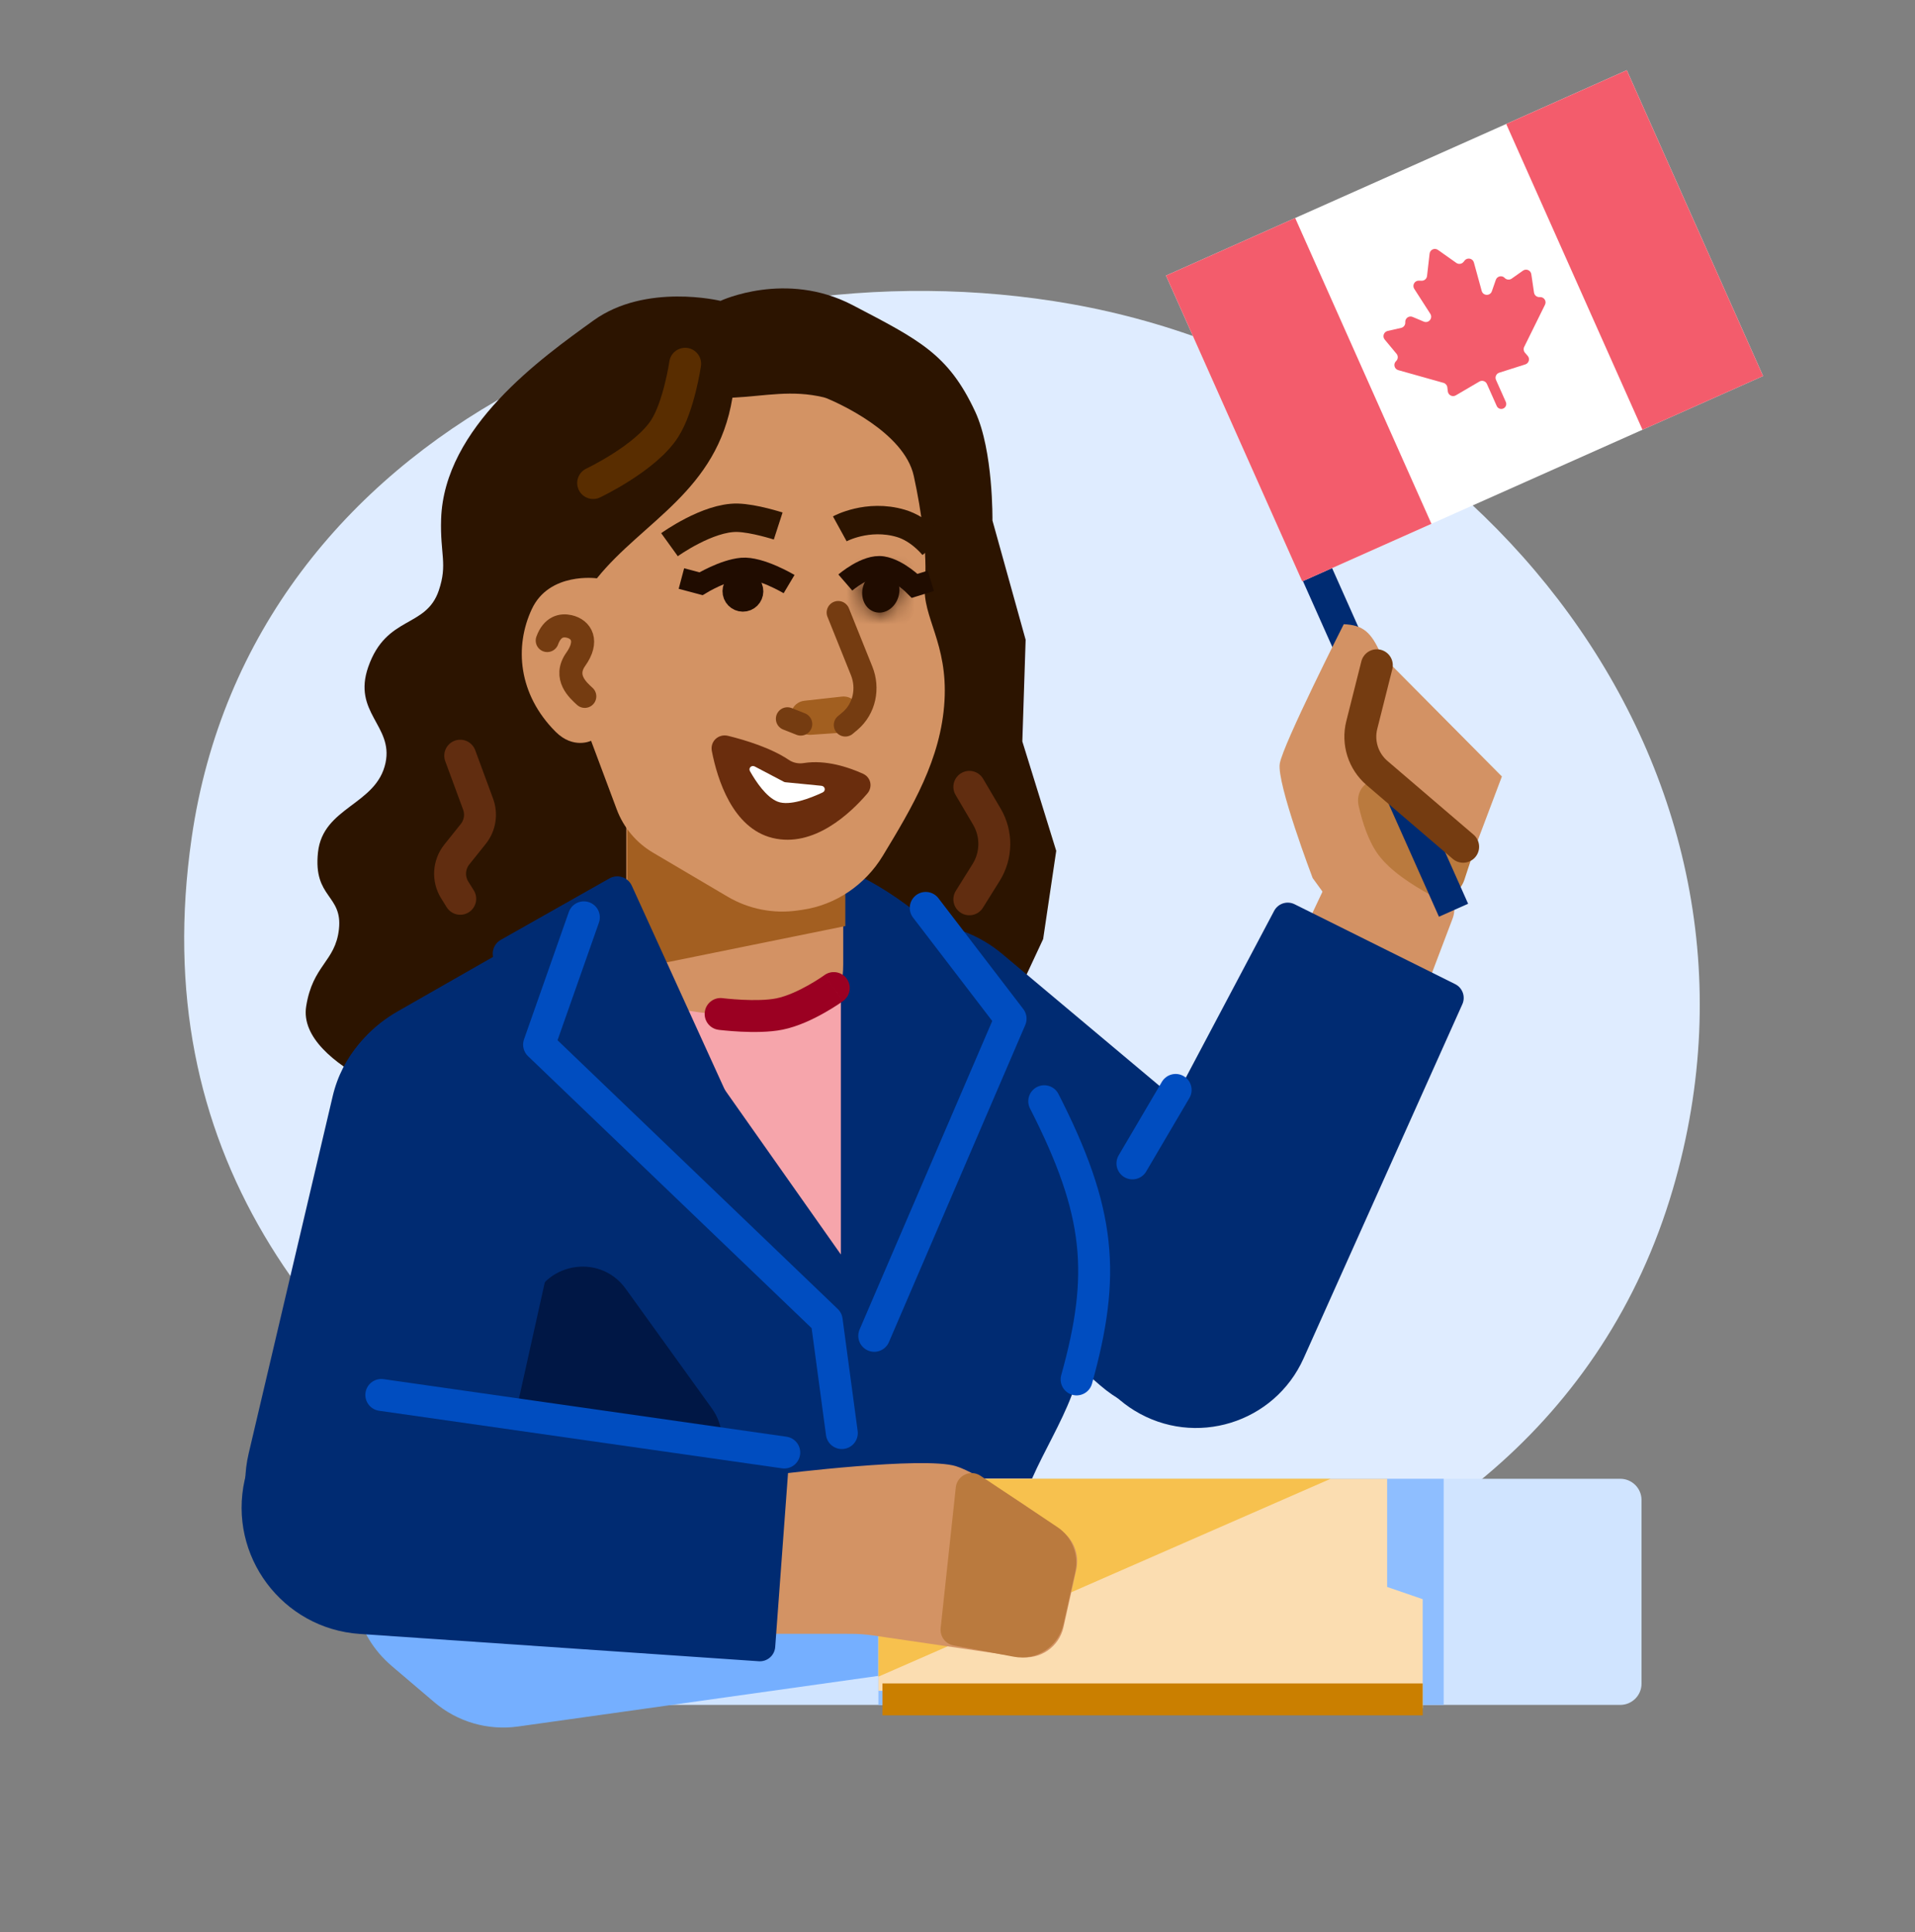 <svg width="112" height="113" viewBox="0 0 112 113" fill="none" xmlns="http://www.w3.org/2000/svg">
<rect x="0" y="0" width="112" height="113" fill="#808080" stroke="none"/>
<g clip-path="url(#clip0_389_29450)">
<path d="M97.831 69.567C89.884 96.608 54.283 102.732 32.388 88.7C18.071 79.524 8.586 67.192 11.207 49.011C14.669 24.995 40.578 13.868 62.658 17.781C86.118 21.938 105.126 44.748 97.831 69.567Z" fill="#DFECFF"/>
<path d="M34.714 18.74C37.771 16.535 42.139 17.595 42.139 17.595C42.139 17.595 45.956 15.799 49.871 17.846C53.786 19.893 55.466 20.714 57.034 24.072C58.1 26.354 58.044 30.44 58.044 30.44L59.985 37.414L59.792 43.36L61.774 49.759L61.009 54.918L56.968 63.576L39.327 61.275L25.664 64.975C25.664 64.975 17.334 62.468 17.907 58.852C18.292 56.423 19.608 56.252 19.822 54.348C20.051 52.314 18.311 52.529 18.597 49.851C18.883 47.173 22.029 47.088 22.55 44.604C23.005 42.43 20.605 41.675 21.537 39.004C22.598 35.966 24.914 36.755 25.664 34.53C26.187 32.979 25.733 32.414 25.799 30.353C25.974 24.983 31.656 20.944 34.714 18.74Z" fill="#2C1400"/>
<path d="M56.693 46.016L57.718 47.758C58.313 48.77 58.296 50.028 57.674 51.023L56.693 52.593" stroke="#612D10" stroke-width="1.867" stroke-linecap="round"/>
<path d="M40.072 21.273C40.072 21.273 39.711 23.752 38.876 25.059C37.77 26.791 34.691 28.248 34.691 28.248" stroke="#592D00" stroke-width="1.867" stroke-linecap="round"/>
<path d="M64.363 81.034L48.656 67.509C44.814 64.201 45.168 58.145 49.37 55.307C52.215 53.386 55.988 53.583 58.618 55.789L74.497 69.113C77.506 71.639 78.176 76.005 76.061 79.317C73.498 83.331 67.972 84.142 64.363 81.034Z" fill="#002B72"/>
<path d="M38.026 50.893L49.733 51.082C49.908 51.085 50.08 51.127 50.237 51.206C56.365 54.277 60.938 61.014 62.294 67.733C63.019 71.33 63.614 75.275 63.289 79.097C62.995 82.554 60.198 85.564 59.571 88.874C58.469 94.695 60.553 99.454 60.553 99.454L26.013 97.079L24.861 73.579C18.239 71.54 17.248 62.579 23.264 59.143L37.45 51.041C37.625 50.941 37.824 50.889 38.026 50.893Z" fill="#002B72"/>
<path d="M29.316 83.429L31.05 76.437C31.688 73.865 35.045 73.217 36.594 75.368L41.63 82.36C43.112 84.418 41.641 87.289 39.105 87.289H32.335C30.314 87.289 28.829 85.391 29.316 83.429Z" fill="#001745"/>
<path d="M22.539 91.244C21.241 89.172 22.73 86.481 25.175 86.481H94.761C95.449 86.481 96.006 87.038 96.006 87.725V98.46C96.006 99.148 95.449 99.705 94.762 99.705H28.529C28.1 99.705 27.702 99.484 27.474 99.121L22.539 91.244Z" fill="#D0E4FF"/>
<path d="M30.296 100.969L51.688 97.963C54.356 97.588 56.409 95.417 56.635 92.733C56.918 89.368 54.263 86.481 50.886 86.481H26.959C21.171 86.481 18.518 93.69 22.925 97.441L25.397 99.545C26.751 100.698 28.534 101.216 30.296 100.969Z" fill="#75AFFF"/>
<rect x="51.374" y="86.481" width="33.06" height="13.224" fill="#8EBEFF"/>
<rect x="51.374" y="86.481" width="29.754" height="12.398" fill="#FBDDB1"/>
<path d="M51.374 86.481H77.823L51.374 98.052V86.481Z" fill="#F7C14E"/>
<path d="M79.669 92.305L83.208 93.522V99.889H79.669V92.305Z" fill="#FBDDB1"/>
<path d="M51.61 99.383H83.208" stroke="#CA7F00" stroke-width="1.867"/>
<path d="M78.202 50.336L76.627 53.669C76.309 54.341 76.511 55.144 77.109 55.586L81.035 58.484C81.865 59.096 83.049 58.748 83.414 57.784L84.957 53.715C85.231 52.992 84.933 52.179 84.257 51.803L80.364 49.64C79.578 49.204 78.586 49.523 78.202 50.336Z" fill="#D39264"/>
<path d="M85.527 58.726L76.243 79.436C74.541 83.233 69.889 84.667 66.344 82.488C63.248 80.585 62.163 76.604 63.863 73.392L74.52 53.266C74.749 52.835 75.279 52.664 75.716 52.882L85.106 57.553C85.539 57.768 85.724 58.286 85.527 58.726Z" fill="#002B72"/>
<path d="M68.758 63.74L66.231 68.037" stroke="#004DC0" stroke-width="1.867" stroke-linecap="round"/>
<path d="M36.631 43.718H49.316V56.403C49.316 59.906 46.476 62.746 42.973 62.746C39.47 62.746 36.631 59.906 36.631 56.403V43.718Z" fill="#D39264"/>
<path d="M38.302 56.42L49.439 54.157V49.001L36.684 48.178V55.098C36.684 55.951 37.466 56.59 38.302 56.42Z" fill="#A35F21"/>
<path d="M53.445 27.842C52.884 25.256 48.938 23.536 48.339 23.288C48.287 23.267 48.235 23.25 48.18 23.237C46.298 22.786 44.784 23.159 42.836 23.258C41.947 28.727 37.596 30.48 34.91 33.821C34.91 33.821 32.128 33.43 31.103 35.622C30.079 37.814 30.306 40.605 32.498 42.797C33.532 43.83 34.57 43.322 34.57 43.322L36.071 47.336C36.467 48.397 37.216 49.289 38.191 49.864L42.554 52.438C43.786 53.164 45.228 53.449 46.643 53.247L46.921 53.207C48.883 52.927 50.604 51.743 51.632 50.048C53.351 47.212 55.039 44.392 55.239 40.996C55.438 37.608 53.94 36.095 54.091 34.219C54.242 32.344 53.898 29.927 53.445 27.842Z" fill="#D39364"/>
<path d="M34.201 40.724C33.829 40.381 32.927 39.609 33.677 38.551C34.427 37.493 34.012 36.798 33.284 36.633C32.842 36.533 32.302 36.644 32.006 37.459" stroke="#753C11" stroke-width="1.349" stroke-linecap="round"/>
<path d="M22.983 80.324L21.449 81.49C19.919 82.653 20.459 85.076 22.338 85.478L23.627 85.755C24.878 86.023 26.1 85.195 26.315 83.933L26.561 82.491C26.903 80.481 24.607 79.09 22.983 80.324Z" fill="#8EBEFF"/>
<path d="M26.917 44.193L27.962 47.027C28.179 47.618 28.072 48.28 27.678 48.772L26.717 49.973C26.24 50.57 26.192 51.403 26.597 52.05L26.917 52.563" stroke="#612D10" stroke-width="1.867" stroke-linecap="round"/>
<path d="M47.047 40.981L49.235 40.738C49.834 40.671 50.327 41.2 50.22 41.793L50.163 42.107C50.089 42.513 49.749 42.816 49.337 42.843L47.427 42.971C47.184 42.987 46.946 42.904 46.765 42.742L46.544 42.544C45.968 42.024 46.275 41.067 47.047 40.981Z" fill="#A25F20"/>
<path d="M49.022 35.822L50.393 39.232C50.805 40.256 50.561 41.44 49.724 42.16C49.624 42.245 49.528 42.326 49.439 42.399" stroke="#753C11" stroke-width="1.349" stroke-linecap="round"/>
<path d="M46.831 42.344L46.052 42.036" stroke="#753C11" stroke-width="1.349" stroke-linecap="round"/>
<path d="M45.513 30.762C45.513 30.762 44.096 30.303 43.129 30.279C41.398 30.237 39.156 31.854 39.156 31.854" stroke="#2C1400" stroke-width="1.661"/>
<path d="M49.116 30.927C49.116 30.927 50.737 30.036 52.683 30.606C53.818 30.938 54.604 31.946 54.604 31.946" stroke="#2C1400" stroke-width="1.661"/>
<path d="M14.543 85.003L19.457 64.11C20.578 59.341 26.014 57.041 30.218 59.557C32.894 61.158 34.243 64.294 33.566 67.339L28.904 88.29C28.088 91.958 24.642 94.423 20.907 94.012C16.512 93.527 13.531 89.307 14.543 85.003Z" fill="#002B72"/>
<path d="M47.003 44.626C48.301 44.417 49.643 44.874 50.473 45.249C50.936 45.459 51.056 46.022 50.725 46.408C49.742 47.556 47.602 49.592 45.187 49.006C42.839 48.437 41.951 45.558 41.633 43.927C41.521 43.354 42.02 42.895 42.586 43.034C43.602 43.284 45.097 43.74 46.136 44.441C46.389 44.611 46.702 44.675 47.003 44.626Z" fill="#6A2D0D"/>
<path d="M45.486 46.883C46.176 47.151 47.38 46.687 48.114 46.343C48.313 46.249 48.258 45.975 48.04 45.953L45.931 45.746C45.902 45.743 45.874 45.735 45.848 45.722L44.143 44.825C43.954 44.725 43.759 44.914 43.864 45.1C44.207 45.71 44.812 46.62 45.486 46.883Z" fill="white"/>
<path d="M55.903 85.742C57.253 86.155 60.381 88.309 62.092 89.531C62.809 90.044 63.138 90.936 62.946 91.8L62.2 95.151C61.943 96.308 60.836 97.073 59.667 96.902L51.056 95.642C50.628 95.58 50.196 95.548 49.763 95.548L40.572 95.542L40.227 86.44L45.661 86.198C45.661 86.198 53.996 85.16 55.903 85.742Z" fill="#D39364"/>
<path d="M55.015 95.21L55.901 86.983C55.976 86.286 56.764 85.917 57.347 86.306L61.841 89.305C62.699 89.877 63.115 90.918 62.888 91.924L62.194 94.993C61.899 96.299 60.623 97.137 59.307 96.89L55.771 96.228C55.292 96.138 54.963 95.695 55.015 95.21Z" fill="#BA7A3E"/>
<path d="M44.379 97.152L21.037 95.554C16.511 95.244 13.323 90.977 14.31 86.548C15.168 82.698 18.893 80.195 22.782 80.854L45.379 84.687C45.837 84.765 46.16 85.178 46.126 85.64L45.338 96.321C45.301 96.814 44.873 97.186 44.379 97.152Z" fill="#002B72"/>
<path d="M22.301 81.578L45.868 84.945" stroke="#004DC0" stroke-width="1.867" stroke-linecap="round"/>
<path d="M49.178 73.364L38.974 58.886C42.75 59.569 45.215 59.854 49.178 57.507V73.364Z" fill="#F6A5AB"/>
<path d="M42.263 58.373C41.751 58.309 41.284 58.671 41.22 59.182C41.155 59.694 41.517 60.161 42.029 60.225L42.263 58.373ZM45.593 59.299L45.406 58.385L45.593 59.299ZM49.313 58.537C49.73 58.234 49.822 57.65 49.519 57.233C49.215 56.817 48.632 56.725 48.215 57.028L49.313 58.537ZM42.146 59.299C42.029 60.225 42.029 60.225 42.029 60.225C42.029 60.225 42.029 60.225 42.029 60.225C42.029 60.225 42.029 60.225 42.03 60.226C42.03 60.226 42.031 60.226 42.032 60.226C42.033 60.226 42.035 60.226 42.038 60.227C42.043 60.227 42.05 60.228 42.059 60.229C42.077 60.231 42.103 60.234 42.135 60.238C42.201 60.245 42.294 60.255 42.41 60.266C42.641 60.288 42.963 60.315 43.33 60.333C44.04 60.367 44.999 60.373 45.779 60.214L45.406 58.385C44.867 58.495 44.103 58.501 43.42 58.468C43.089 58.452 42.797 58.428 42.588 58.408C42.483 58.398 42.4 58.389 42.344 58.383C42.316 58.38 42.295 58.377 42.281 58.376C42.274 58.375 42.269 58.374 42.266 58.374C42.264 58.374 42.263 58.373 42.263 58.373C42.263 58.373 42.263 58.373 42.263 58.373C42.263 58.373 42.263 58.373 42.263 58.373C42.263 58.373 42.263 58.373 42.263 58.373C42.263 58.373 42.263 58.373 42.146 59.299ZM45.779 60.214C46.678 60.031 47.571 59.595 48.203 59.238C48.528 59.055 48.801 58.883 48.995 58.756C49.091 58.692 49.169 58.639 49.223 58.601C49.25 58.583 49.271 58.567 49.287 58.557C49.294 58.551 49.3 58.547 49.305 58.544C49.307 58.542 49.309 58.541 49.31 58.54C49.311 58.539 49.312 58.539 49.312 58.538C49.312 58.538 49.313 58.538 49.313 58.538C49.313 58.538 49.313 58.538 49.313 58.538C49.313 58.538 49.313 58.537 48.764 57.783C48.215 57.028 48.215 57.028 48.215 57.028C48.215 57.028 48.215 57.028 48.215 57.028C48.215 57.028 48.215 57.028 48.216 57.028C48.216 57.028 48.216 57.028 48.216 57.028C48.215 57.028 48.215 57.028 48.214 57.029C48.212 57.03 48.209 57.033 48.204 57.036C48.194 57.043 48.178 57.054 48.157 57.069C48.114 57.099 48.05 57.143 47.968 57.197C47.802 57.306 47.566 57.455 47.286 57.612C46.711 57.937 46.019 58.26 45.406 58.385L45.779 60.214Z" fill="#9B0022"/>
<path d="M42.937 64.931L36.951 51.797C36.724 51.299 36.119 51.102 35.642 51.371L29.292 54.962C28.685 55.306 28.655 56.169 29.236 56.553L42.482 65.319C42.742 65.492 43.066 65.215 42.937 64.931Z" fill="#002B72"/>
<path d="M62.966 80.671C64.673 74.545 64.387 70.897 61.073 64.401" stroke="#004DC0" stroke-width="1.867" stroke-linecap="round"/>
<path d="M49.235 83.808L48.35 77.224L31.528 61.092L34.148 53.646" stroke="#004DC0" stroke-width="1.867" stroke-linecap="round" stroke-linejoin="round"/>
<path d="M51.131 78.121L59.105 59.575L54.142 53.095" stroke="#004DC0" stroke-width="1.867" stroke-linecap="round" stroke-linejoin="round"/>
<line x1="76.955" y1="33.377" x2="80.762" y2="41.92" stroke="#002B72" stroke-width="1.867"/>
<rect x="68.193" y="16.117" width="29.507" height="19.579" transform="rotate(-24.02 68.193 16.117)" fill="white"/>
<path d="M89.189 20.628C89.106 20.534 89.089 20.399 89.144 20.286L90.36 17.822C90.465 17.61 90.304 17.363 90.068 17.374L90.039 17.375C89.88 17.382 89.741 17.267 89.718 17.109L89.56 16.036C89.526 15.807 89.262 15.693 89.073 15.827L88.41 16.295C88.285 16.383 88.115 16.367 88.008 16.259L88 16.25C87.838 16.085 87.56 16.148 87.484 16.366L87.252 17.034C87.151 17.322 86.739 17.308 86.658 17.014L86.202 15.351C86.135 15.106 85.818 15.04 85.659 15.238L85.598 15.315C85.494 15.444 85.308 15.47 85.172 15.374C84.889 15.173 84.434 14.851 84.099 14.615C83.906 14.478 83.638 14.598 83.611 14.833C83.564 15.241 83.5 15.795 83.461 16.141C83.442 16.304 83.302 16.425 83.138 16.418L82.988 16.413C82.736 16.402 82.578 16.68 82.714 16.892L83.653 18.353C83.818 18.61 83.552 18.926 83.27 18.808L82.618 18.534C82.406 18.445 82.173 18.61 82.188 18.84L82.188 18.852C82.198 19.004 82.096 19.141 81.947 19.175L81.156 19.355C80.93 19.407 80.837 19.679 80.985 19.857L81.678 20.692C81.779 20.815 81.772 20.995 81.66 21.109L81.64 21.129C81.475 21.298 81.551 21.582 81.778 21.646L84.423 22.39C84.544 22.424 84.633 22.527 84.648 22.652L84.677 22.891C84.704 23.113 84.95 23.235 85.143 23.122L86.522 22.314C86.682 22.22 86.888 22.286 86.963 22.455L87.537 23.743C87.603 23.89 87.775 23.956 87.921 23.89C88.068 23.825 88.134 23.653 88.069 23.506L87.495 22.218C87.419 22.049 87.508 21.852 87.685 21.795L89.208 21.311C89.421 21.243 89.495 20.978 89.347 20.81L89.189 20.628Z" fill="#F35C6C"/>
<rect x="68.193" y="16.117" width="8.273" height="19.579" transform="rotate(-24.02 68.193 16.117)" fill="#F35C6C"/>
<rect x="88.092" y="7.25" width="7.721" height="19.579" transform="rotate(-24.02 88.092 7.25)" fill="#F35C6C"/>
<path d="M76.771 51.349L77.668 52.585C78.125 53.217 78.754 53.704 79.48 53.989L81.968 54.965C83.399 55.527 84.952 54.495 84.989 52.958L87.839 45.41L80.777 38.292C80.196 36.952 79.713 36.555 78.591 36.504C78.591 36.504 75.041 43.514 74.849 44.653C74.656 45.792 76.771 51.349 76.771 51.349Z" fill="#D39264"/>
<path d="M80.615 49.99C80.059 49.237 79.698 48.167 79.464 47.139C79.177 45.879 80.565 45.097 81.615 45.851L85.438 48.597C85.989 48.994 86.22 49.702 86.008 50.346L85.645 51.452C85.363 52.309 84.415 52.742 83.621 52.312C82.6 51.76 81.313 50.935 80.615 49.99Z" fill="#BA7A3E"/>
<line x1="82.027" y1="46.536" x2="85.011" y2="53.232" stroke="#002B72" stroke-width="1.867"/>
<path d="M80.525 38.905L79.645 42.399C79.385 43.43 79.732 44.519 80.539 45.21L85.573 49.52" stroke="#753C11" stroke-width="1.867" stroke-linecap="round"/>
<path d="M39.853 33.833L40.999 34.138C40.999 34.138 42.323 33.333 43.387 33.239C44.451 33.145 46.15 34.158 46.15 34.158" stroke="#200C00" stroke-width="1.244"/>
<circle cx="43.45" cy="34.577" r="0.622" transform="rotate(-10.771 43.45 34.577)" fill="#200C00" stroke="#200C00" stroke-width="1.143"/>
<path d="M54.44 33.97L53.497 34.261C53.497 34.261 52.553 33.302 51.609 33.153C50.666 33.005 49.44 34.067 49.44 34.067" stroke="#200C00" stroke-width="1.244"/>
<mask id="path-54-inside-1_389_29450" fill="white">
<ellipse rx="1.076" ry="1.244" transform="matrix(-0.96 -0.278 -0.278 0.96 51.514 34.595)"/>
</mask>
<ellipse rx="1.076" ry="1.244" transform="matrix(-0.96 -0.278 -0.278 0.96 51.514 34.595)" fill="#200C00"/>
<path d="M51.676 34.642C51.661 34.695 51.675 34.719 51.67 34.708C51.667 34.702 51.656 34.682 51.629 34.657C51.601 34.632 51.562 34.608 51.514 34.594L50.822 36.985C49.434 36.583 48.952 35.1 49.286 33.949L51.676 34.642ZM51.514 34.594C51.467 34.581 51.421 34.58 51.384 34.586C51.348 34.592 51.329 34.604 51.323 34.608C51.313 34.614 51.337 34.601 51.352 34.548L53.743 35.241C53.409 36.392 52.209 37.387 50.822 36.985L51.514 34.594ZM51.352 34.548C51.367 34.495 51.354 34.472 51.359 34.482C51.362 34.489 51.373 34.509 51.399 34.533C51.427 34.558 51.467 34.582 51.514 34.596L52.207 32.206C53.594 32.608 54.076 34.09 53.743 35.241L51.352 34.548ZM51.514 34.596C51.561 34.61 51.608 34.611 51.645 34.604C51.68 34.598 51.7 34.587 51.706 34.583C51.716 34.577 51.692 34.59 51.676 34.642L49.286 33.949C49.619 32.798 50.819 31.803 52.207 32.206L51.514 34.596Z" fill="#200C00" mask="url(#path-54-inside-1_389_29450)"/>
</g>
<defs>
<clipPath id="clip0_389_29450">
<rect width="112" height="112" fill="white" transform="translate(0 0.005)"/>
</clipPath>
</defs>
</svg>
